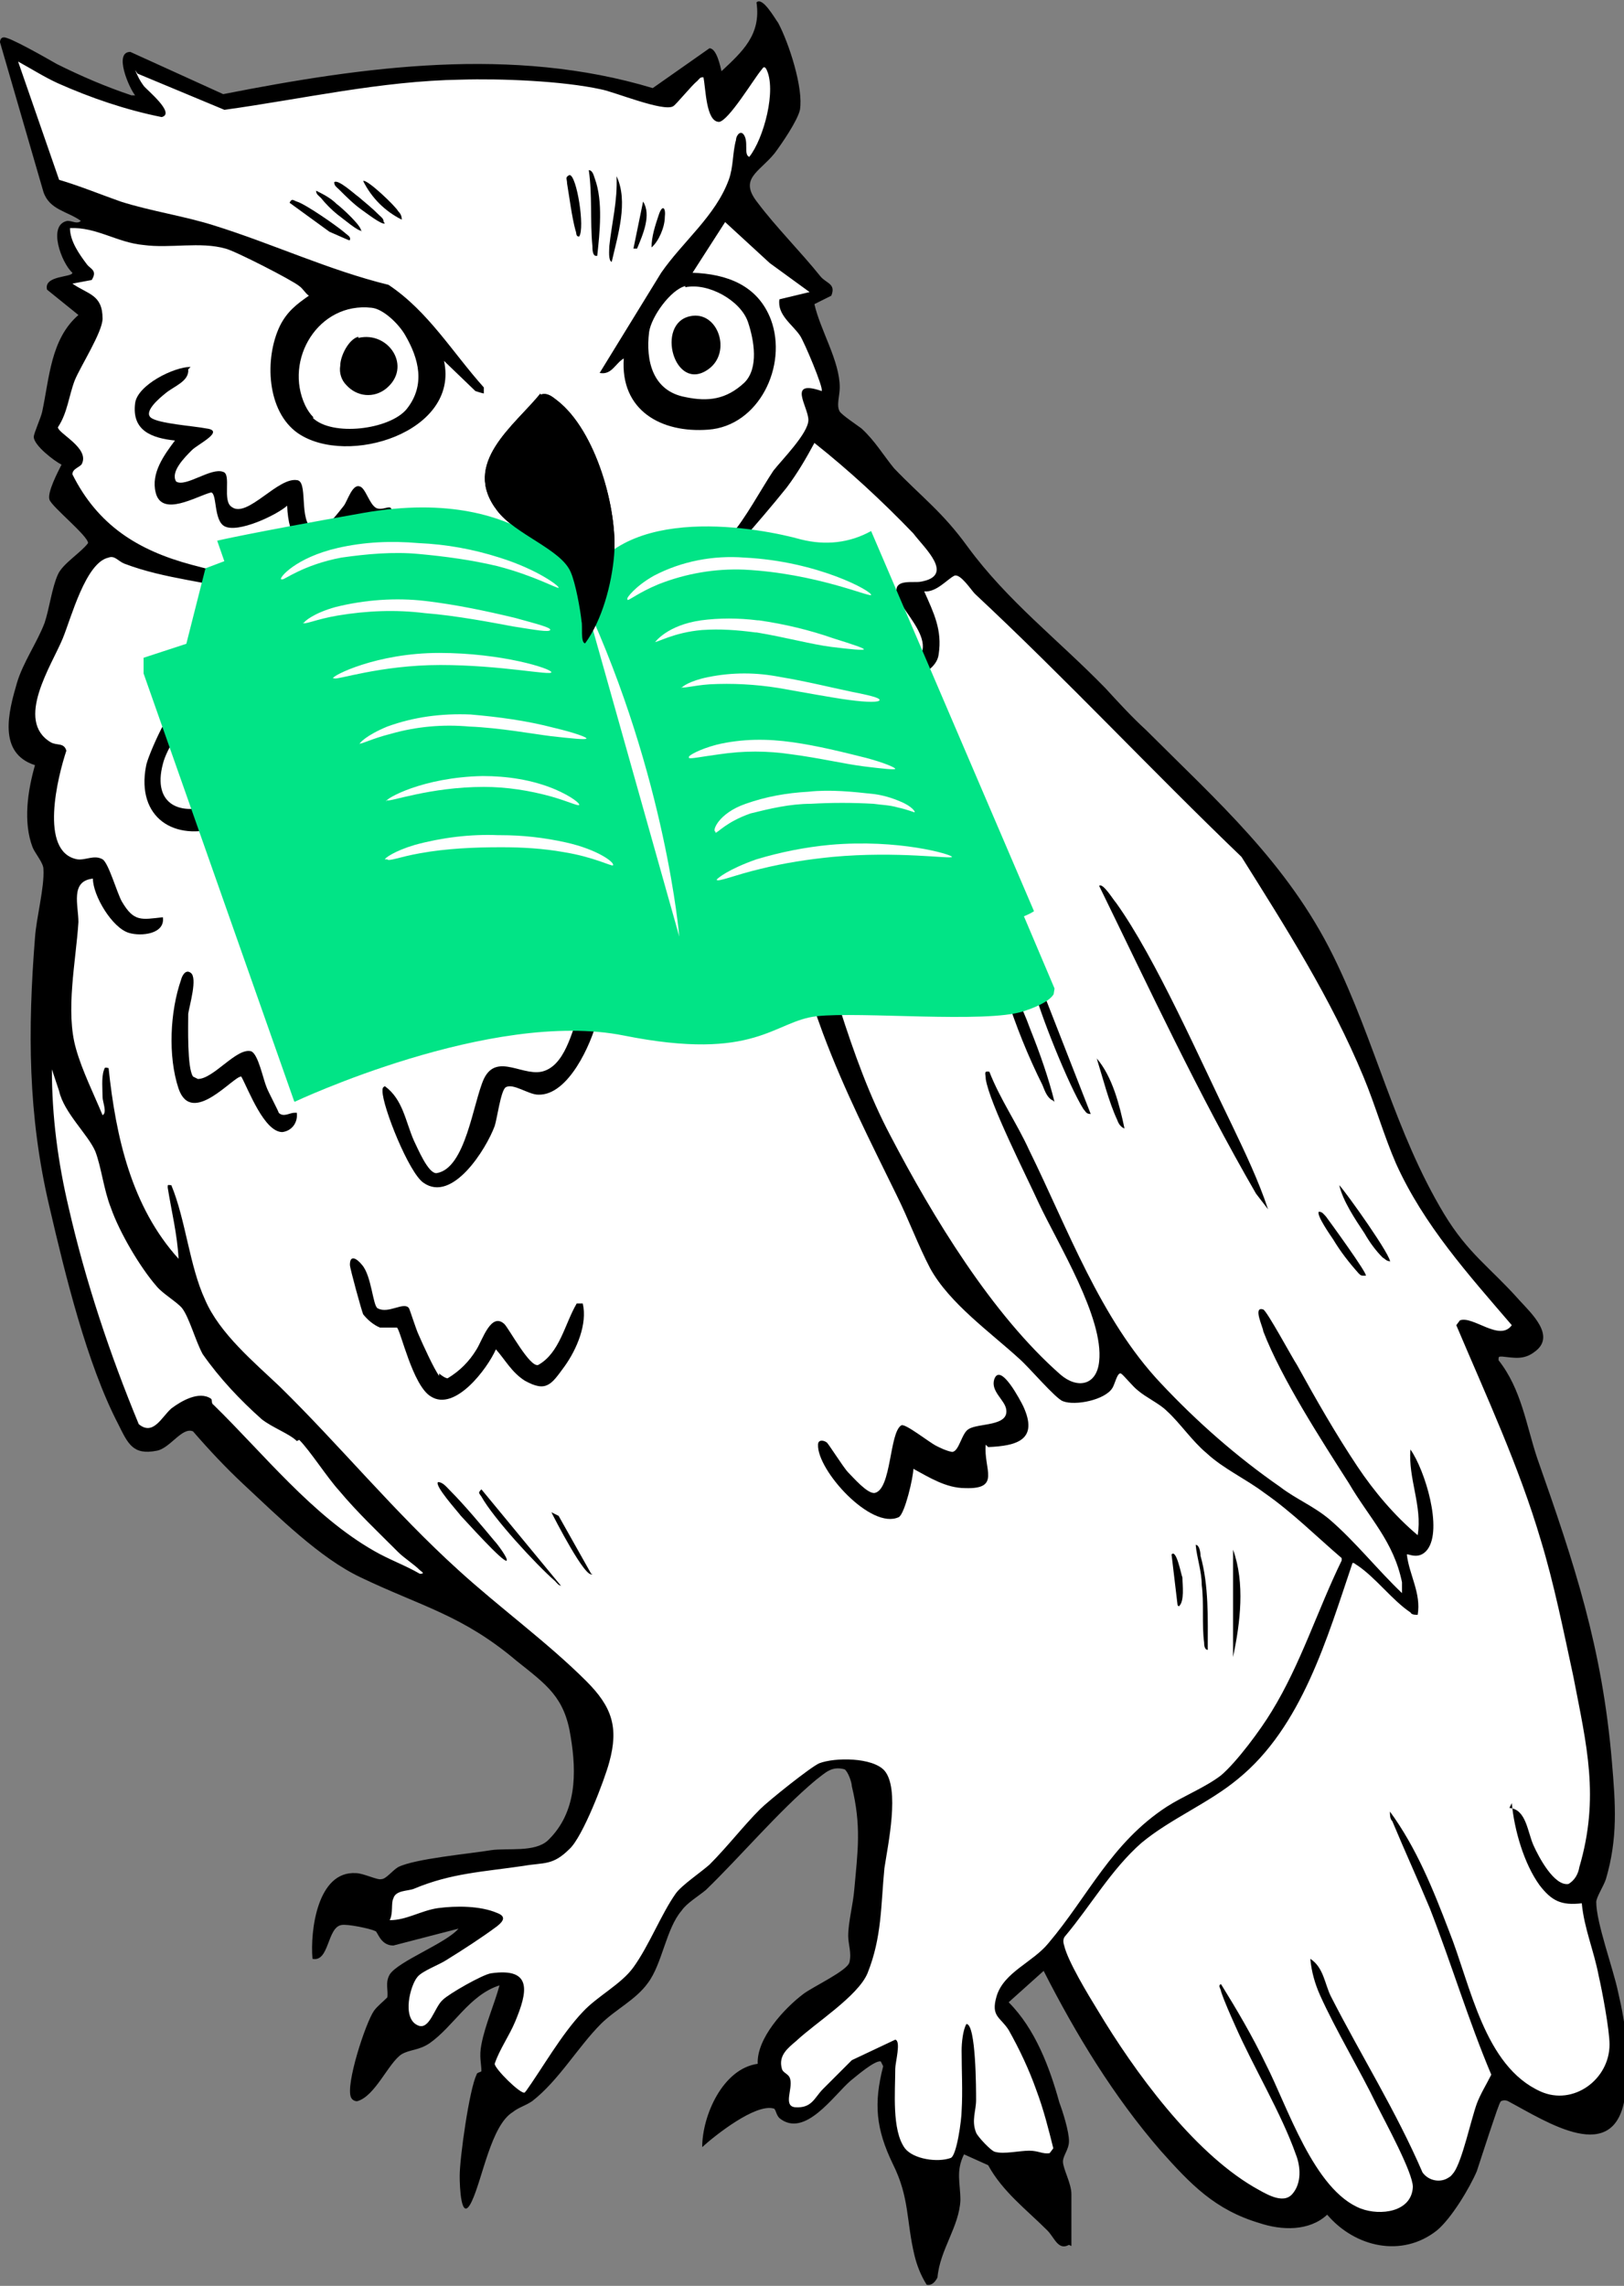 <?xml version="1.0" encoding="UTF-8"?>
<svg id="Layer_2" xmlns="http://www.w3.org/2000/svg" xmlns:xlink="http://www.w3.org/1999/xlink" version="1.1" viewBox="0 0 134.6 189.4">
  <rect x="0" y="0" width="134.6" height="189.4" fill="#808080" stroke="none"/>
  <!-- Generator: Adobe Illustrator 29.6.1, SVG Export Plug-In . SVG Version: 2.1.1 Build 9)  -->
  <defs>
    <style>
      .st0 {
        fill: none;
      }

      .st1 {
        fill: #01e486;
      }

      .st2 {
        clip-path: url(#clippath-1);
      }

      .st3 {
        fill: #fff;
      }

      .st4 {
        clip-path: url(#clippath);
      }
    </style>
    <clipPath id="clippath">
      <rect class="st0" width="134.6" height="189.4"/>
    </clipPath>
    <clipPath id="clippath-1">
      <rect class="st0" x="22.6" y="28.5" width="54.2" height="78.9" transform="translate(-25.2 106.3) rotate(-81)"/>
    </clipPath>
  </defs>
  <g id="Layer_1-2">
    <g>
      <path class="st3" d="M11.3,119h1.3l3.4-2.1,2.2,2.2,8.2,8.3,14.4,7.3,7.4,6.6.6,4.8-1.8,6-2.4,1.5-7.1.9-4.6,1.2-1.8,1,1.6,3.5,5.9-2.1,1.3,1.5-4.3,2.4-2.2,1.9-.7,3.8,2.1.6,3.3-2.7,2.1-1.9,2.6.6-2.1,4.8-.4,3.3,2.3,1.6,2.3-1.7,2.3-4.1,5.6-4,1.6-2.9,1.6-4.1,4.3-3.4,4.9-5.1,3.5-2.6,2.6.5,1,2.7v6s-.6,6.9-.6,6.9l-1.6,2.1-4.4,3.1-1.9,2.7,1.2,5.2h2.2l3.8-3.9,2.8-1.2-.2,2.7.3,4.5,2.6,3.2,2.5-1.1,1.1-1.6,2.2,1.1h3.3s1.9-.2,1.9-.2l.8-1.4-3.6-9.1-1.7-2.1.7-1.2,2.9-2.4h.9c0,0,2.1,3.4,2.1,3.4l5.3,9,5.3,5.7,5.9,3,3.2-1.1,3.1,1.6,3.8.5,3.6-1.9s2.2-2.2,2.2-2.4,2.8-7.4,2.8-7.4l4.7,2.8,3.1-.4,1.6-3.6-.4-6-2.4-9.1,2-4.9-1.1-12.8-3-10.6-5.5-14.7-1.3-2.6,3.1.5,1.7-1.3-8.3-9.4-8-18.8-4.8-8.4-5.4-6.7-16.5-16.4-15.3-15.4-.8-2.7h1c0,0-1.7-4.7-1.7-4.7l-1.3-2.3,2.1-1.5-7.3-7.7,1-2.1,3.8-4.4-1.5-6.8-4.3,5.5-1.3-3.5-3.7,3.1-6.5-1.8-12.2-.2-17.6,2.2-7.3-3.2-.3.8,1.7,2.7-3.4-.4L.5,3.9s3.2,11.5,3.6,11.6,4.9,3.4,5.3,3.4-3.8-.5-3.8-.5l-.4,1,1.5,3-1.8.8,2.4,2.1-.4,2.1-3.1,8.7,1.9,1.6-.2,2.3,3.2,4.8-3,2.5-4.1,12.3,1.8,3.1-.2,3.4,1.3,5.6.7,5.2-1.4,8.5-.2,6.1,3.9,17.1,4.1,10.3h0Z"/>
      <g>
        <g id="Group_8960">
          <g class="st4">
            <g id="Group_8959">
              <path id="Path_6354" d="M88.6,186c-.9.5-1.2-.6-1.8-1.2-1.7-1.7-3.7-3.2-4.9-5.4l-2-.9c-.7,1.4-.3,2.4-.3,3.8-.1,2.2-1.7,4.1-1.9,6.4-.2.4-.5.7-.9.6-.5-.8-.8-1.6-1-2.4-.7-2.9-.4-4.8-1.8-7.6-1.4-2.9-1.6-5-.8-8.1l-.2-.4c-.5-.1-2,1.2-2.5,1.6-1.4,1.2-3.8,4.8-5.9,3.1-.3-.3-.3-.8-.5-.8-1.5-.4-4.8,2.2-5.9,3.2,0-2.6,1.7-6.5,4.6-6.9-.1-2.1,2.2-4.6,3.8-5.8.8-.6,3.6-1.9,3.8-2.6.2-.8-.1-1.5-.1-2.2,0-1.1.4-2.6.5-3.8.3-3.3.6-5.3-.2-8.6,0-.3-.3-1.2-.6-1.4-1.1-.3-1.6.3-2.4.9-3.1,2.6-6.2,6.3-9.1,9.1-.6.5-1.6,1.1-2,1.7-1.3,1.5-1.6,4.4-2.8,6-1,1.4-2.7,2.2-3.9,3.4-1.9,1.9-3.5,4.7-5.7,6.4-.6.4-1.1.5-1.6.9-1.8,1.1-2.5,5.5-3.4,7.4s-1-1.3-1-2.1c0-1.5.8-7.2,1.4-8.4,0-.2.4-.2.4-.3,0-.6-.2-1.2,0-2.2.3-1.6,1.1-3.4,1.5-4.9-2.5.8-3.8,3.4-5.8,4.8-.9.6-1.6.5-2.3.9-1.1.7-2.2,3.5-3.7,3.9-.2,0-.4-.1-.5-.3-.5-1,1.2-6.2,1.9-7.2.3-.4.7-.7,1.1-1.1.1-.6-.2-1.2.2-1.9.7-1.1,4.7-2.6,5.7-3.8l-5.4,1.4c-1.1,0-1.3-1.2-1.5-1.2-.4-.2-2.3-.6-2.8-.5-1.2.2-1,3.1-2.4,2.8-.2-2.3.4-7.3,3.6-7.1.6,0,1.8.6,2.1.5.4,0,.9-.7,1.4-1,1.4-.7,5.9-1.1,7.7-1.4,1.4-.2,3.6.2,4.7-.8,2.4-2.3,2.4-5.6,1.9-8.6-.5-3.3-2-4.3-4.5-6.3-4.5-3.8-7.9-4.5-12.9-6.9-3.4-1.6-6.9-5.1-9.7-7.7-1.5-1.4-2.9-2.9-4.2-4.4-.9-.4-1.9,1.4-3,1.6-2,.4-2.4-.6-3.2-2.2-2.6-5-4.4-12.4-5.7-18-1.8-7.6-1.8-14.7-1.2-22.3.1-1.6.8-4.2.7-5.7,0-.5-.7-1.3-.9-1.8-.8-2.1-.4-4.7.2-6.8-3.1-1-2.2-4.4-1.5-6.8.5-1.7,1.7-3.4,2.3-5,.4-1.2.6-2.9,1.1-4,.4-.9,1.9-1.8,2.5-2.6,0-.6-3-3-3.2-3.6-.2-.6.7-2.3,1-2.9-.6-.3-2.3-1.6-2.3-2.3,0-.3.6-1.6.7-2.1.6-2.8.7-6,3-8l-2.6-2.1c-.3-1.2,2.1-1,2.1-1.4-.9-.8-2.1-4-.4-4.3.4,0,.8.3,1.1,0-1.1-.8-2.6-.9-3.1-2.4L0,3.5c0-.2.1-.4.3-.4.4-.1,3.7,1.8,4.4,2.2,2,1,4.1,1.9,6.2,2.6.1,0,.3,0,.3,0-.5-.6-1.8-3.6-.4-3.6l7.7,3.5c11.7-2.3,24-4,35.6-.5l4.7-3.3c.6,0,.9,1.5,1,1.9,1.7-1.6,3.3-3,2.9-5.7.5-.5,1.5,1.3,1.8,1.7.9,1.7,2.1,5.4,1.8,7.2-.2.9-1.5,2.8-2.1,3.6-1.3,1.6-3,2.1-1.4,4.1,1.5,2,3.6,4.1,5.2,6.1.5.6,1.3.6.9,1.6l-1.4.7c.5,2.2,2.1,4.7,2.1,6.9,0,.7-.3,1.5,0,2,.2.3,1.4,1.1,1.8,1.4,1.1,1,1.8,2.2,2.7,3.3,2.3,2.4,4,3.6,6.1,6.5,3.3,4.5,7.5,7.7,11.4,11.7,1.1,1.2,2.2,2.4,3.4,3.5,5.9,5.9,11.7,11,15.5,18.7,3.5,7.1,5.1,14.6,9.2,21.4,2,3.3,3.8,4.4,6.2,7.1,1,1.1,3.1,3,1.3,4.3-.9.7-1.7.5-2.7.4-.3,0-.3,0-.3.3,1.9,2.4,2.3,5.4,3.2,8.1,3.1,8.8,5.4,15.7,6.2,25.2.3,3.5.5,6.3-.5,9.7-.2.6-.8,1.5-.8,1.9,0,1.7,1.4,5.5,1.8,7.4.7,3,1,5.5.6,8.6-.8,6-6.5,2.2-9.7.5-.2-.1-.4-.1-.6,0-.2.2-1.7,4.9-2,5.8-.6,1.4-2.1,3.9-3.3,4.9-2.9,2.3-6.8,1.4-9.1-1.3-1.5,1.4-3.8,1.3-5.6.7-3.7-1.1-5.7-3.2-8.2-6-3.9-4.5-7-9.6-9.7-14.9l-2.9,2.6c2.2,2.2,3.4,5.4,4.2,8.3.3.8.8,2.4.8,3.2,0,.7-.5,1.2-.5,1.7,0,.6.7,1.8.7,2.7v4.3h0ZM11.2,5.8c.2.5.4.9.7,1.3.2.3,2.7,2.3,1.5,2.6-3-.6-5.9-1.6-8.6-2.8-1.1-.5-2.2-1.2-3.3-1.8l3.4,9.8c1.7.5,3.4,1.2,5.1,1.8,2.5.8,5.3,1.2,7.8,2,4.8,1.5,9.5,3.7,14.4,4.9,3.3,2.2,5.3,5.6,7.9,8.5v.5c-.1,0-.7-.2-.7-.2l-2.6-2.5c1.3,5.9-8,8.8-12.1,6-2.6-1.8-2.8-6.2-1.5-8.9.6-1.2,1.4-1.8,2.4-2.5-.3-.2-.5-.6-.8-.8-.6-.5-5.3-2.9-6.1-3.1-2.1-.6-4.6,0-6.8-.3-2.2-.2-3.9-1.5-6.1-1.4,0,1.1.8,2.2,1.4,3,.3.4.9.5.4,1.3l-1.6.3c1.3.9,2.5.9,2.5,2.9,0,1.1-1.8,3.9-2.3,5.1-.5,1.3-.6,2.7-1.4,3.9,0,.5,2.6,1.7,2,3-.1.3-.8.4-.8.9,2.1,4.2,5.4,6.3,9.9,7.5,3,.8,5.4,1.3,8.3,2.3,1.6.5,2.9,1.2,4.7,1.2,3-.1,5.1-1.1,8.2-.3,1,.3,1.9.9,3.1.9.7-.1.8-3,2.5-.5.5-.3,1.4-1.8,1.8-1.8,1,0-.2,2.1-.6,2.4-.5.4-1.5.2-1.6.3-.1.1-.2.6-.6.9-.4.4-1.3.9-1.8.8-1.8-.5-3.9-1.7-5.7-1.9-2.2-.3-4.4.5-6.7.3-2.3-.2-4.5-1.6-6.6-2.2-3.5-1-7.2-1.2-10.6-2.5-.5-.2-.8-.7-1.3-.5-1.9.4-3.1,5-3.8,6.7-.9,2.2-4,6.8-1,8.6.5.3,1.1,0,1.3.7-.7,2.1-2.3,8.4.9,9,.7.1,1.4-.4,2.1,0,.5.3,1.2,2.8,1.6,3.5,1,1.7,1.6,1.5,3.4,1.3.2,1.4-1.8,1.6-2.8,1.3-1.4-.4-3-3.1-3-4.5-1.9.2-1.2,2.2-1.2,3.6-.2,3.2-1.1,7.4-.2,10.5.5,1.8,1.5,3.8,2.2,5.5.4-.2,0-1.1,0-1.5,0-.6-.1-1.6.1-2.2.1-.2,0-.3.4-.2.6,5.7,1.9,11.5,5.8,15.8-.1-2-.6-4-.9-5.9,0-.3,0-.2.3-.2,1.2,2.9,1.5,6.7,2.8,9.5,1.2,2.8,4.1,5.2,6.2,7.2,5,4.9,9.5,10.4,14.8,15.2,3.4,3.1,7.4,6,10.6,9.2,2.1,2.1,2.7,3.8,1.9,6.7-.4,1.5-2.2,6.2-3.3,7.2-1.4,1.4-2.1,1.1-3.8,1.4-3.4.5-6,.6-9.1,1.9-.5.2-1.5.1-1.7.8-.2.4,0,1.2-.3,1.8,1.4,0,2.6-.8,4-1,1.5-.2,3.5-.2,4.9.4.8.3.5.7,0,1.1-1.2.9-2.9,2-4.2,2.8-.6.4-2,.9-2.4,1.4-.6.7-1.3,3.4,0,4,1,.5,1.4-1.5,2.1-2.1.5-.5,3.3-2.1,4-2.2,3.5-.5,3,1.6,2,4-.5,1.2-1.3,2.3-1.7,3.5,0,.4,2.1,2.5,2.5,2.4,1.5-2.1,3-4.8,4.8-6.7,1.2-1.3,3.2-2.3,4.2-3.7,1.3-1.8,2.3-4.4,3.5-6.1.5-.7,2-1.7,2.8-2.4,1.5-1.5,2.8-3.2,4.2-4.6.7-.7,4.2-3.5,4.9-3.8,1.3-.5,4.4-.5,5.4.6,1.3,1.5.3,6.1,0,8.1-.3,3.1-.2,5.7-1.4,8.7-.8,1.9-4.3,4.1-5.9,5.6-.7.6-1.5,1.2-1.2,2.3.1.4.6.4.7.9.2.8-.6,2.2.4,2.3,1.4.1,1.6-.8,2.3-1.5.8-.8,1.6-1.6,2.4-2.4l3.6-1.7c.5.1,0,1.9,0,2.4,0,1.9-.3,5.1.8,6.6.7.9,2.7,1.2,3.8.8.5-.2.9-3.2.9-3.9.1-1.6,0-3.3,0-5,0-.6.1-1.7.4-2.2.8,0,.8,5.5.8,6.3,0,.9-.4,1.7,0,2.7.1.3,1.3,1.6,1.6,1.6.7.2,2-.1,2.8-.1s1.1.3,1.7.2l.3-.4c-.4-1.6-.8-3.2-1.4-4.8-.6-1.7-1.4-3.4-2.3-5-.7-1.1-1.5-1.1-1-2.8.6-2,3-2.8,4.3-4.4,3.3-3.9,5.2-8.3,9.8-11.3,1.4-.9,3.2-1.6,4.5-2.6,1.3-1.1,3.3-3.8,4.2-5.3,2.4-3.9,3.8-8.4,5.8-12.5v-.2c-2.1-1.8-4.1-3.8-6.4-5.4-1.6-1.2-3.4-2-4.8-3.3-1.2-1-2.2-2.5-3.3-3.5-.6-.6-1.7-1.1-2.4-1.7-.4-.3-1.2-1.3-1.4-1.4-.3-.1-.5.9-.7,1.2-.6,1-3.1,1.5-4.1,1.1-.6-.2-2.8-2.8-3.6-3.5-2.4-2.2-5.8-4.6-7.4-7.5-1-1.9-1.8-4.1-2.8-6.1-2.2-4.5-4.3-8.6-6.1-13.4-1.3-3.5-2.3-7.1-3.8-10.5-1.3,1.1-3.3.4-4.7-.3l-1.3-1-4.5,9.7c-1.3,1.6-2.6,1.7-4.4,1-.5,2-2.4,6.3-4.9,6.2-.8,0-2.1-1-2.7-.6-.4.3-.7,2.6-.9,3.2-.7,1.9-3.5,6.4-5.9,4.7-1.2-.8-3.4-6.3-3.4-7.6,0-.2,0-.3.2-.4,1.5,1.1,1.7,2.9,2.4,4.5.3.6,1.2,2.8,1.9,2.7,2.4-.4,3-5.8,3.9-7.8,1.1-2.3,3.4,0,5.1-.7,1.8-.7,2.3-3.7,3-5.3.7-1.5,1.7,0,2.5-.1.7,0,1.3-.4,1.9-.8,1.5-2.8,2.5-6.2,4.1-9,1.3-2.2,1.8-.9,3.3,0,1,.6,2.9,1.3,3.9.2.3-.3,1.3-2.9,1.5-3.5.3-1,.4-3.1.9-3.7.7-1,3.4-1,4.6-1.6,1.9-1,.9-2.4.8-4-.1-1.7-.1-3.5-.2-5.2,1.5-.3,1.9.5,3.5-.3,3.8-1.8-.9-5-.7-6.5,0-.9,1.4-.6,2-.7,2.9-.5.3-2.8-.6-4-2.6-2.7-5.3-5.2-8.2-7.5-.7,1.3-1.4,2.5-2.3,3.7-1.2,1.5-2.5,3-3.8,4.5-.9,1-5,3.6-6.2,4-.4.1-.8.2-1.2.1.6-.9,1.6-1.2,2.4-1.7,1.1-.7,3.4-2.2,4.2-3,1.1-1.2,2.5-3.8,3.5-5.3.7-.9,2.9-3.1,2.9-4.2,0-1.1-1.8-3.4,1.1-2.4.2-.2-1.5-4.2-1.8-4.6-.6-.9-1.9-1.7-1.7-3l2.5-.6-3.3-2.4-3.7-3.4-2.7,4.2c2.8.1,5.4,1,6.5,3.9,1.4,3.8-1,8.8-5.2,9.1-3.9.3-7.3-1.6-7-5.9-.7.4-1,1.4-2,1.2l5.1-8.3c1.8-2.6,4.5-4.7,5.6-7.7.4-1.1.3-2.2.6-3.3,0-.3.3-.8.6-.5.5.6,0,1.7.5,1.9,1.2-1.5,2.3-5.6,1.4-7.3-.2-.3-.3,0-.4.1-.6.7-2.7,4.2-3.5,4.3-1.1,0-1.1-2.8-1.3-3.7-.3,0-.3.1-.5.3-.5.4-1.7,1.9-2,2.1-.8.5-4.9-1.2-6-1.4-3.2-.7-8.3-.9-11.6-.8-6.6.1-13.1,1.6-19.6,2.5l-7.2-3h0ZM56.8,23.7c-1.2.3-2.8,2.5-3,3.8-.3,2.4.3,4.9,3,5.4,1.9.4,3.4.2,4.9-1.2,1.2-1.2.8-3.5.3-5-.6-1.8-3.3-3.3-5.2-2.9M25.9,34.6c1.6,1.6,6.4,1,7.8-.7,1.6-2,1-4.2-.1-6.1-.5-.9-1.8-2.2-2.8-2.3-4.4-.5-7.3,4.3-5.5,8.1.2.4.4.7.7,1M125.1,149.8c1.4.1,1.5,2,2,3.1.4.9,1.7,3.4,2.9,3.2.5-.3.8-.8.9-1.4,1.7-5.8.6-10.1-.5-15.8-.8-3.7-1.6-7.7-2.7-11.3-1.8-6.1-4.5-11.9-7-17.8l.3-.4c1.1-.4,3.3,1.8,4.3.4-3.6-4.2-7.3-8.3-9.6-13.4-1-2.3-1.7-4.8-2.7-7.2-2.7-6.5-6.4-12.3-10.1-18.2-7.5-7.2-14.6-14.8-22.1-21.8-.3-.3-1.2-1.7-1.7-1.5-.6.3-1.5,1.4-2.5,1.3.8,1.8,1.5,3.2,1.2,5.2-.2,1.8-3.5,2.6-5,2.4.2,1.9.9,4,.7,5.9,0,.7-.9,2.8-1.4,3.3-1.2,1.1-3.4,1-4.8.7,0,2.2-.3,4.3-1.2,6.3,2.6,7,4.2,14.7,7.7,21.3,3.5,6.7,8.4,14.8,14.1,19.8,1.4,1.2,3,.9,3.2-1.1.4-3.6-3.4-9.7-5-13.1-1-2.2-4.1-8.3-4.4-10.3,0-.4-.2-.7.3-.6.9,2.3,2.3,4.3,3.3,6.5,3.2,6.5,5.9,14,10.9,19.3,3,3.2,6.3,6.1,9.9,8.6,1.3,1,2.8,1.6,4.1,2.7,2.1,1.8,4,4.2,6,6.1,0-.3,0-.6,0-.9-.7-3.4-2.7-5.3-4.4-8.2-2.3-3.6-5.6-8.7-7.1-12.6,0-.3-.9-2.1,0-1.8.3.1,2.4,4,2.8,4.6,1.6,2.9,3.2,5.7,5,8.4,1.4,2.1,3.1,4.1,5,5.7.4-2.4-.8-4.7-.6-7.1,1.2,1.7,2.7,6.6,1.4,8.3-.7.9-1.6.3-1.7.4.2,1.7,1.2,3.2.9,5-.2,0-.5,0-.6-.2-1.5-1-2.9-2.9-4.4-3.9-.2-.1-.2-.2-.4-.2-2.1,6.2-4.2,13.6-9.5,17.9-2.4,2-5.6,3.3-8,5.3-2.5,2.2-4.2,5.2-6.3,7.7-.2.2-.2.5-.1.8.3,1.3,2,4.1,2.8,5.4,3,5,7.8,11.6,12.9,14.6.9.5,2.4,1.5,3.2.6.8-.9.7-2.3.3-3.3-1.2-3.4-3.5-7.2-5-10.6-.4-.9-.9-2-1.2-2.9,0-.2-.3-.5,0-.6,1.3,2.1,2.6,4.3,3.7,6.6,1.8,3.5,4,10.5,7.9,12,1.6.6,4.2.3,4.3-1.8,0-1.2-2.3-5.4-3-6.8-1.4-2.9-3.4-6.2-4.7-9.1-.4-.9-.7-1.9-.8-3,1.1.7,1.2,2.1,1.7,3.1,2.5,4.9,5.4,9.5,7.6,14.6.5.7,1.5.9,2.2.4.2-.1.3-.3.4-.4.7-1,1.4-4.3,1.9-5.7.3-.8.8-1.6,1.2-2.4-1.9-4.5-3.3-9.2-5.1-13.8-1-2.4-2.1-4.8-3.1-7.2-.2-.2-.2-.5-.2-.8,2.2,3,3.6,6.5,4.9,9.9,1.8,4.5,2.9,11.2,7.6,13.3,2.7,1.2,5.7-1,5.7-3.9,0-1.2-.6-4.4-.9-5.7-.4-2.1-1.2-3.9-1.4-6-1.7.2-2.5-.2-3.5-1.5-1.3-1.8-2.1-4.6-2.3-6.8M24.6,119.4c-.6-.6-2-1.1-2.9-1.8-1.8-1.6-3.5-3.4-4.9-5.4-.6-1.1-1.1-3-1.7-3.8-.4-.5-1.6-1.2-2.1-1.8-1.4-1.6-3.1-4.5-3.8-6.5-.6-1.5-.8-3.4-1.3-4.7-.6-1.4-2.6-3.2-3-5l-.6-1.8c0,3.9.5,7.7,1.4,11.5,1.4,6.1,3.4,12.1,5.8,17.9,1.2,1,1.9-.6,2.7-1.3.8-.6,2.3-1.5,3.3-.8.1.1,0,.4.2.5,4.1,4,8.2,9.2,13.3,12.1,1.2.7,2.6,1.2,3.8,1.9.5,0,.1-.2,0-.3-.5-.5-1.3-1-1.8-1.5-1.6-1.6-3.4-3.3-4.9-5.1-1-1.1-2.4-3.3-3.3-4.2"/>
              <path id="Path_6355" d="M44.8,32.7c.6-.2,1,.2,1.4.5,3.2,2.5,5,9,4.7,12.8-.2,2.4-1,5.4-2.4,7.3-.4,0-.2-1.5-.3-1.8-.1-1-.5-3.2-.9-4.1-.8-1.9-4.6-3.1-6.1-5.1-3-3.9,1.4-7,3.6-9.7"/>
              <path id="Path_6356" d="M27.2,69.1c.4.3.8,2.7,1.1,3.4.1.2.6,1,.9.8.5-1.4.7-3,1.9-4.1,1-.3,1.8,2.6,3.1,2.5.3-.3-.9-3.9.8-3.3.7.2.7,4,.1,4.5-1.3,1.2-2.6-.5-3.5-1.3-.5,1.1-1,4.2-2.4,4.2-1.5.1-2.6-2.5-2.9-3.7-.3-.3-.7.8-.9,1-1.2,1.4-3,3-4.8,1.4-1.6-1.4-1.4-4.5-1.2-6.5-.4,0-.7.4-1.1.5-3.9,1.3-7-.8-6.2-5,.1-.8,2.2-5.5,3-5.5.3,0,.3.7.3,1-.1,1-1.6,3-1.9,4.3-.9,3.4,1.5,4.4,4.3,3.3.9-.4,2.6-2,2.9-.1.2,1.4-.1,6.1.9,6.9,1.5,1.1,2.9-1.9,3.6-2.9.5-.6,1.4-2.1,2.1-1.4"/>
              <path id="Path_6357" d="M15.6,30.6c.1,1-1.2,1.4-1.9,2-.5.4-1.8,1.5-1.2,2s3.6.7,4.6.9c1.6.2-.7,1.3-1.2,1.8-.6.6-1.8,1.8-1.3,2.6.8.5,2.9-1.2,3.9-.8.7.2-.1,2.4.7,2.9,1.3,1,3.9-2.6,5.5-2.2.9.3-.1,3.9,1.6,4.2.6,0,1.8-1.6,2.2-2.1.3-.4.7-1.8,1.3-1.6.5.1.8,1.5,1.4,1.8.5.2,1-.2,1.2,0,.5.8-.5,1.1-1.1,1-.5,0-.8-.6-1.2-.5-2,4-6.1,4.7-6.3-.7-.9.8-4.1,2.3-5.2,1.7-.9-.5-.6-2.7-1.1-2.8-1.2.3-4.1,2.1-4.6,0-.4-1.6.7-3.1,1.6-4.3-1.9-.2-3.6-.8-3.3-3.1.2-1.5,3.2-3,4.6-3"/>
              <path id="Path_6358" d="M81.7,119.7c-.2,2,1.3,3.7-1.7,3.6-1.6,0-3-.9-4.3-1.6,0,.7-.7,3.7-1.2,4-2.3,1.1-6.8-3.9-6.7-6,0-.4.4-.4.7-.2.1,0,1.4,2.1,1.8,2.5.4.4,1.6,1.8,2.2,1.7,1.4-.3,1.2-5,2.2-5.6.3-.2,2.3,1.4,2.9,1.7.4.2.8.4,1.3.5.6,0,.8-1.6,1.4-1.9.8-.5,3.3-.2,3.1-1.6-.1-.8-1.3-1.5-1-2.5.5-1.5,2.2,1.8,2.4,2.2,1.3,2.8-.5,3.3-2.9,3.4"/>
              <path id="Path_6359" d="M36.4,113.8c.1.1.5.4.7.4,1-.6,1.8-1.4,2.4-2.4.5-.8,1.2-3.1,2.3-2.1.4.4,2.1,3.6,2.8,3.4,1.8-1,2.2-3.4,3.2-5.1h.5c.4,1.7-.5,3.8-1.5,5.2-1.1,1.5-1.5,2.2-3.3,1.2-1.1-.7-1.6-1.7-2.4-2.6-.7,1.6-3.4,5.2-5.4,3.9-1.5-.9-2.5-5.5-2.8-5.7-.2,0-1,0-1.4,0-.5-.2-1-.6-1.4-1.1-.1-.2-1.1-3.8-1.1-4.1,0-.9.6-.5,1,0,.8.9.9,3.4,1.3,3.6.9.5,2.2-.6,2.6,0,.1.2.6,1.8.8,2.2.3.7,1.3,2.9,1.7,3.4"/>
              <path id="Path_6360" d="M58.1,56.5c.6,1.7,0,5.1-2.2,5.2-1,0-1.7-.5-2.6-.9.3,2,.7,3.8-.3,5.7-2,4.2-5.1.3-6.4-2.2-.3-.5-1.5-3.2-1.3-3.5.2-.2.7-.2.9,0,.8.8,3.2,5.6,3.9,5.8.9.2,1.9-1.8,2-2.6.2-1.1-.7-4.2-.4-4.7.8-1.3,3.4,1.5,4.5.7,1.5-1.1,0-4.1.5-4.8.9-.5,1.8.7,2.9.3.6-.4-.9-3.9.9-3.3.5,2.2.8,5.2-2.5,4.2"/>
              <path id="Path_6361" d="M24.6,92.2c.1.8-.4,1.5-1.2,1.6-1.5,0-2.8-3.5-3.4-4.6-.6-.1-4.1,4.2-5.2,1-.9-2.7-.7-6.4.2-9,.1-.4.4-.9.8-.6.6.4-.1,2.7-.2,3.4,0,1-.1,4.5.4,5.2l.4.2c1.3,0,3.2-2.6,4.4-2.3.6.2,1,2.3,1.3,3,.1.3,1,2,1,2.1.4.4.9,0,1.3,0"/>
              <path id="Path_6362" d="M46.6,131.4c-.3,0-.4-.2-.6-.4-1.6-1.4-5.1-5.2-6.1-7-.2-.3-.3-.3,0-.6l6.6,8h0Z"/>
              <path id="Path_6363" d="M42,129.3c-.2.3-3.5-3.4-3.8-3.7-.3-.4-2.2-2.5-1.9-2.8.4,0,.7.4,1,.7,1.2,1.2,2.7,3,3.7,4.2.2.2,1.1,1.4,1,1.6"/>
              <path id="Path_6364" d="M102.2,137.3v-8.9c1,2.8.6,6,0,8.9"/>
              <path id="Path_6365" d="M50.7,21.7c-.3-.1-.2-1-.2-1.3.2-1.9.7-3.8.6-5.8,1,2.1.1,4.9-.4,7.1"/>
              <path id="Path_6366" d="M49.4,21.2c-.3,0-.3-.6-.3-.8-.2-2.1,0-4.2-.3-6.3.3,0,.4.4.5.7.7,1.9.4,4.5.2,6.4"/>
              <path id="Path_6367" d="M28.9,19.9l-1.6-.7-3.3-2.4c.2-.4.3-.2.6-.1.7.2,3.3,2,4,2.6.2.2.5.3.4.6"/>
              <path id="Path_6368" d="M100.1,136.7c-.3,0-.3-.5-.3-.6-.2-1.5,0-3.3-.2-4.8,0-1.1-.4-2.2-.5-3.3.3,0,.4.6.4.9.7,2.5.6,5.2.6,7.8"/>
              <path id="Path_6369" d="M49.1,130.4c-.5.6-3.2-4.7-3.4-5.1l.6.3,2.7,4.8Z"/>
              <path id="Path_6370" d="M31.9,18.5c-.2.2-1.6-.9-1.9-1.1-.7-.5-1.3-1.1-1.9-1.7-.2-.2-.4-.3-.4-.6.3-.3,1.7,1,2,1.2.6.5,1.2,1,1.7,1.5.2.2.4.3.4.6"/>
              <path id="Path_6371" d="M48,19.6c-.3,0-.2-.3-.3-.5-.3-1.1-.5-2.7-.7-3.9,0-.4-.2-.5.2-.7.6,0,1.3,4.4.8,5.1"/>
              <path id="Path_6372" d="M20.7,63.7c-.3,0-.4,0-.4-.3,0-.8,1.3-4.4,1.7-5.2.1-.2.2-.5.4-.5,0,0-1.8,6-1.8,6Z"/>
              <path id="Path_6373" d="M22.7,64.8c-.3,0-.2-.4-.2-.6,0-1.2.5-3.2,1-4.3,0-.2.2-.5.4-.5l-1.2,5.5Z"/>
              <path id="Path_6374" d="M30,19.1c-.2.2-1.7-1.1-2-1.3-.5-.4-1-.9-1.4-1.4-.2-.2-.4-.3-.4-.6.6.3,1.2.6,1.7,1.1.3.2,2.3,2,2,2.3"/>
              <path id="Path_6375" d="M21.3,56.8l-2.4,5c-.5-.2.3-1.8.5-2.2.1-.2,1.5-3.2,1.9-2.8"/>
              <path id="Path_6376" d="M97.6,133l-.5-4.2c.4-.5.8,1.7.9,1.9,0,.6.2,2-.3,2.4"/>
              <path id="Path_6377" d="M33.3,18.2c-1.4-.7-2.5-1.8-3.2-3.2.3-.2,2.7,2.1,2.9,2.5.2.2.3.4.3.7"/>
              <path id="Path_6378" d="M52.8,20.6h-.3c0,0,.8-3.9.8-3.9.7,1.1,0,2.7-.5,3.9"/>
              <path id="Path_6379" d="M54,20.5c0-.9.3-1.8.6-2.7.3-.9.6-.6.5.2,0,.8-.5,2-1.1,2.5"/>
              <path id="Path_6380" d="M105.1,100.2l-1-1.3c-4.8-8.3-8.8-16.9-13-25.5.3-.3,1.2,1.2,1.4,1.4,3.3,4.6,7,13.1,9.6,18.4,1.1,2.3,2.2,4.6,3,7"/>
              <path id="Path_6381" d="M86.1,81.3l4.3,11c-.4,0-.4-.2-.6-.4-1.2-1.9-3.7-8.1-4.2-10.3,0-.4.2-.3.5-.2"/>
              <path id="Path_6382" d="M87.3,91.2c-.5-.2-.7-.8-.9-1.3-1.2-2.4-2.2-4.9-3-7.4-.1-.3-.2-.6-.1-.8.4,0,.6.3.8.6.5,1,.9,1.9,1.3,3,.8,2,1.5,4,2,6"/>
              <path id="Path_6383" d="M115.2,104.5c-.3,0-.4-.2-.6-.3-.6-.6-1.1-1.3-1.5-2-.8-1.2-1.8-2.7-2.1-4,.5.5,4.5,6.1,4.2,6.4"/>
              <path id="Path_6384" d="M113.2,105.7c-.4,0-.4,0-.6-.2-.8-.9-1.5-1.8-2.1-2.8-.2-.3-1.4-2-1.2-2.3.3,0,.4.2.6.4.3.4,3.5,4.8,3.3,4.9"/>
              <path id="Path_6385" d="M93.2,93.5c-.3-.1-.5-.4-.6-.7-.7-1.5-1.2-3.5-1.7-5.1,1.3,1.5,1.9,3.9,2.3,5.8"/>
              <path id="Path_6386" d="M29.7,28c2.5-.6,4.5,2.4,2.3,4.2-1,.8-2.4.7-3.3-.3-.4-.4-.6-1-.5-1.6,0-.8.7-2.2,1.5-2.4"/>
              <path id="Path_6387" d="M57.2,26.2c2.3-.5,3.5,3,1.5,4.4-2.8,2-4.4-3.8-1.5-4.4"/>
            </g>
          </g>
        </g>
        <g id="Group_9105">
          <g id="Group_9103">
            <g class="st2">
              <g id="Group_9102">
                <path id="Path_7136" class="st1" d="M17.1,52.8l-5.2,1.7v1.3c0,0,12.5,35.5,12.5,35.5,0,0,16.3-7.7,27.3-5.5s12.4-1.2,16-1.6c3.6-.4,14,.6,17.1-.4s2.6-1.9,2.6-1.9l-13.7-32.3-56.5,3.2h0Z"/>
                <path id="Path_7137" class="st1" d="M17.2,54.3l-3.7.9,12.2,34.1s7.6-4.3,15.1-4.6,9.8.5,13.9,1,6.8,0,8.9-1.2,4.6-1.7,9.2-1.5,10.5,1.2,13.3-1.2c-3.2-6.3-8.5-16.1-8.5-16.1l-60.3-11.5h0Z"/>
                <path id="Path_7138" class="st1" d="M19.9,46.1l-2.9,1.1-1.9,7.5s10.5,27,11.3,32.2c5.7-2.8,15.5-9.5,24.8-4.3,4.8,2.7,9.2,1.4,11.3-.2s7.4-1.4,10.3-.6,8.2,1.7,11.9,0c.6-1.8.3-4.3.3-4.3l-11.7-22.5-53.4-9h0Z"/>
                <path id="Path_7139" class="st1" d="M73.3,55l-53.4-9-2.9,1.1,12.3,33.6s12.4-9.9,26.9-1.8c5.8-3.1,11.8-4.3,18.5-2.8,5.2,1.2,7.9,2.2,10.2,1.2l-11.6-22.4h0Z"/>
                <path id="Path_7140" class="st1" d="M48.4,48.6s-4.1-8.6-18.3-6.1c-9.6,1.7-12.1,2.3-12.1,2.3l12,34.4s4.9-3.6,9.9-4.3c5.9-.8,12.2.1,16.4,3.6,4.8-3.3,13.9-4.8,20-2.8,6.1,2.1,9.4-.2,9.4-.2l-13.5-31.5c-1.8,1-3.8,1.2-5.8.7-3.2-.9-14.9-3.2-18.1,3.9h0Z"/>
                <path id="Path_7141" class="st1" d="M48.5,49.9l7.8,27.7s-1.1-13.2-7.8-27.7"/>
                <path id="Path_7142" class="st1" d="M23.3,48.1c-.2-.1,1.2-1.8,4.7-2.6,2.2-.5,4.4-.6,6.7-.4h0c2.3.1,4.5.5,6.7,1.2,3.2,1,5,2.4,4.9,2.5s-2-1-5.1-1.8c-2.1-.5-4.3-.8-6.5-1h0c-2.1-.2-4.3,0-6.4.3-3.2.6-4.8,1.9-4.9,1.8h0Z"/>
                <path id="Path_7143" class="st1" d="M25.2,51.6c0-.1.8-.8,2.6-1.3,2.4-.6,5-.8,7.5-.5h0c2.5.3,4.9.8,7.4,1.4,1.8.5,3,.8,2.9,1s-1.2,0-3.1-.3c-1.6-.3-4.7-.9-7.3-1.1h0c-2.4-.3-4.8-.2-7.2.2-1.8.3-2.8.8-2.9.6h0Z"/>
                <path id="Path_7144" class="st1" d="M27.6,56.2c-.1-.2,3.6-2.1,8.8-2.1,5.2,0,9.3,1.3,9.3,1.6s-4.2-.6-9.2-.6-8.7,1.3-8.8,1.1h0Z"/>
                <path id="Path_7145" class="st1" d="M29.8,61.8c-.1-.1.6-.8,2.3-1.5,2.2-.8,4.5-1.1,6.9-1h0c2.3.2,4.6.5,6.9,1.1,1.7.4,2.8.8,2.7.9s-1.1,0-2.9-.2c-1.6-.2-4.3-.7-6.8-.8h0c-2.2-.2-4.4,0-6.5.6-1.6.4-2.5.9-2.6.8h0Z"/>
                <path id="Path_7146" class="st1" d="M32,66.5c-.1-.2,3-2,8-2.1h0c2,0,4.1.3,6,1.1,1.4.6,2.1,1.2,2,1.3s-.9-.3-2.3-.7c-1.8-.5-3.7-.8-5.6-.8h0c-4.5,0-7.9,1.3-8,1.1h0Z"/>
                <path id="Path_7147" class="st1" d="M31.9,71.2c0-.1.8-.7,2.5-1.2,2.2-.6,4.6-.9,6.9-.8h.2c1.8,0,3.6.2,5.4.6,2.7.6,4.1,1.7,3.9,1.9-.1.1-1.6-.7-4.1-1.1-1.7-.3-3.4-.4-5.1-.4h-.1c-2.2,0-4.5.1-6.7.5-1.7.3-2.6.7-2.7.5h0Z"/>
                <path id="Path_7148" class="st1" d="M52,49.6c-.1,0,.6-1,2.2-1.9,2.3-1.2,4.9-1.7,7.5-1.5h0c6.1.3,10.6,2.8,10.5,3.1-.1.2-4.6-1.8-10.5-2.1h0c-2.4-.1-4.8.3-7.1,1.2-1.7.7-2.5,1.4-2.6,1.3h0Z"/>
                <path id="Path_7149" class="st1" d="M54.3,53.2c0,0,1-1.4,3.8-1.8,1.5-.2,3.1-.2,4.7,0,0,0,0,0,.1,0,2.1.3,4.2.8,6.2,1.5,1.6.5,2.5.8,2.5.9s-1.1,0-2.7-.2-3.8-.8-6.2-1.2h-.1c-1.5-.2-2.9-.3-4.4-.2-2.4.2-3.8,1.1-4,1h0Z"/>
                <path id="Path_7150" class="st1" d="M56.5,57c0-.1.7-.6,2.2-.9,2-.4,4-.4,6,0h0c1.9.3,4.8,1,5.8,1.2,1.5.3,2.4.5,2.4.7s-1,.2-2.5,0-3.6-.6-5.9-1h0c-1.9-.3-3.8-.4-5.7-.3-1.4.1-2.3.4-2.4.2h0Z"/>
                <path id="Path_7151" class="st1" d="M57.1,62.8c0-.1.8-.6,2.3-1,2.1-.5,4.2-.5,6.3-.2h0c2.1.3,4.1.8,6.1,1.3,1.5.4,2.4.8,2.4.9s-1,0-2.6-.2-3.7-.7-6-1h0c-2-.3-4-.3-6,0-1.5.2-2.4.4-2.5.3h0Z"/>
                <path id="Path_7152" class="st1" d="M59.3,68.9c-.3,0,.2-1.5,2.5-2.3,1.7-.6,3.4-.9,5.2-1h0c1.8-.2,3.7,0,5.5.2.7.1,1.4.3,2.1.6,1,.4,1.3.9,1.2.9s-.5-.2-1.4-.4c-.7-.2-1.3-.2-2-.3-1.7-.1-3.5-.1-5.2,0h0c-1.7,0-3.4.4-5,.8-2,.7-2.7,1.6-2.9,1.6h0Z"/>
                <path id="Path_7153" class="st1" d="M59.4,72.9c0-.1,1-.9,3.3-1.7,2-.6,4-1,6.1-1.2,5.7-.5,10.1.8,10.1,1s-4.5-.5-9.9,0c-2,.2-4,.5-6,1-2.1.5-3.5,1.1-3.6.9h0Z"/>
              </g>
            </g>
          </g>
          <g id="Group_9104">
            <path id="Path_7154" class="st3" d="M48.5,49.9l7.8,27.7s-1.1-13.2-7.8-27.7"/>
            <path id="Path_7155" class="st3" d="M23.3,48c-.2-.1,1.2-1.8,4.7-2.6,2.2-.5,4.4-.6,6.7-.4h0c2.3.1,4.5.5,6.7,1.2,3.2,1,5,2.4,4.9,2.5s-2-1-5.1-1.8c-2.1-.5-4.3-.8-6.5-1h0c-2.1-.2-4.3,0-6.4.3-3.2.6-4.8,1.9-4.9,1.8h0Z"/>
            <path id="Path_7156" class="st3" d="M25.2,51.6c0-.1.8-.8,2.6-1.3,2.4-.6,5-.8,7.5-.5h0c2.5.3,4.9.8,7.4,1.4,1.8.5,3,.8,2.9,1s-1.2,0-3.1-.3c-1.6-.3-4.7-.9-7.3-1.1h0c-2.4-.3-4.8-.2-7.2.2-1.8.3-2.8.8-2.9.6h0Z"/>
            <path id="Path_7157" class="st3" d="M27.6,56.2c-.1-.2,3.6-2.1,8.8-2.1,5.2,0,9.3,1.3,9.3,1.6s-4.2-.6-9.2-.6-8.7,1.3-8.8,1.1h0Z"/>
            <path id="Path_7158" class="st3" d="M29.8,61.7c-.1-.1.6-.8,2.3-1.5,2.2-.8,4.5-1.1,6.9-1h0c2.3.2,4.6.5,6.9,1.1,1.7.4,2.8.8,2.7.9s-1.1,0-2.9-.2c-1.6-.2-4.3-.7-6.8-.8h0c-2.2-.2-4.4,0-6.5.6-1.6.4-2.5.9-2.6.8h0Z"/>
            <path id="Path_7159" class="st3" d="M32,66.4c-.1-.2,3-2,8-2.1h0c2,0,4.1.3,6,1.1,1.4.6,2.1,1.2,2,1.3s-.9-.3-2.3-.7c-1.8-.5-3.7-.8-5.6-.8h0c-4.5,0-7.9,1.3-8,1.1h0Z"/>
            <path id="Path_7160" class="st3" d="M31.9,71.2c0-.1.8-.7,2.5-1.2,2.2-.6,4.6-.9,6.9-.8h.2c1.8,0,3.6.2,5.4.6,2.7.6,4.1,1.7,3.9,1.9-.1.1-1.6-.7-4.1-1.1-1.7-.3-3.4-.4-5.1-.4h-.1c-2.2,0-4.5.1-6.7.5-1.7.3-2.6.7-2.7.5h0Z"/>
            <path id="Path_7161" class="st3" d="M52,49.6c-.1,0,.6-1,2.2-1.9,2.3-1.2,4.9-1.7,7.5-1.5h0c6.1.3,10.6,2.8,10.5,3.1-.1.2-4.6-1.8-10.5-2.1h0c-2.4-.1-4.8.3-7.1,1.2-1.7.7-2.5,1.4-2.6,1.3h0Z"/>
            <path id="Path_7162" class="st3" d="M54.3,53.2c0,0,1-1.4,3.8-1.8,1.5-.2,3.1-.2,4.7,0,0,0,0,0,.1,0,2.1.3,4.2.8,6.2,1.5,1.6.5,2.5.8,2.5.9s-1.1,0-2.7-.2-3.8-.8-6.2-1.2h-.1c-1.5-.2-2.9-.3-4.4-.2-2.4.2-3.8,1.1-4,1h0Z"/>
            <path id="Path_7163" class="st3" d="M56.5,57c0-.1.7-.6,2.2-.9,2-.4,4-.4,6,0h0c1.9.3,4.8,1,5.8,1.2,1.5.3,2.4.5,2.4.7s-1,.2-2.5,0-3.6-.6-5.9-1h0c-1.9-.3-3.8-.4-5.7-.3-1.4.1-2.3.4-2.4.2h0Z"/>
            <path id="Path_7164" class="st3" d="M57.1,62.7c0-.1.8-.6,2.3-1,2.1-.5,4.2-.5,6.3-.2h0c2.1.3,4.1.8,6.1,1.3,1.5.4,2.4.8,2.4.9s-1,0-2.6-.2-3.7-.7-6-1h0c-2-.3-4-.3-6,0-1.5.2-2.4.4-2.5.3h0Z"/>
            <path id="Path_7165" class="st3" d="M59.3,68.9c-.3,0,.2-1.5,2.5-2.3,1.7-.6,3.4-.9,5.2-1h0c1.8-.2,3.7,0,5.5.2.7.1,1.4.3,2.1.6,1,.4,1.3.9,1.2.9s-.5-.2-1.4-.4c-.7-.2-1.3-.2-2-.3-1.7-.1-3.5-.1-5.2,0h0c-1.7,0-3.4.4-5,.8-2,.7-2.7,1.6-2.9,1.6h0Z"/>
            <path id="Path_7166" class="st3" d="M59.4,72.9c0-.1,1-.9,3.3-1.7,2-.6,4-1,6.1-1.2,5.7-.5,10.1.8,10.1,1s-4.5-.5-9.9,0c-2,.2-4,.5-6,1-2.1.5-3.5,1.1-3.6.9h0Z"/>
          </g>
        </g>
        <path id="Path_6434" d="M44.8,32.7c.6-.2,1,.2,1.4.5,3.2,2.5,5,9,4.7,12.8-.2,2.4-1,5.4-2.4,7.3-.4,0-.2-1.5-.3-1.8-.1-1-.5-3.2-.9-4.1-.8-1.9-4.6-3.1-6.1-5.1-3-3.9,1.4-7,3.6-9.7"/>
      </g>
    </g>
  </g>
</svg>